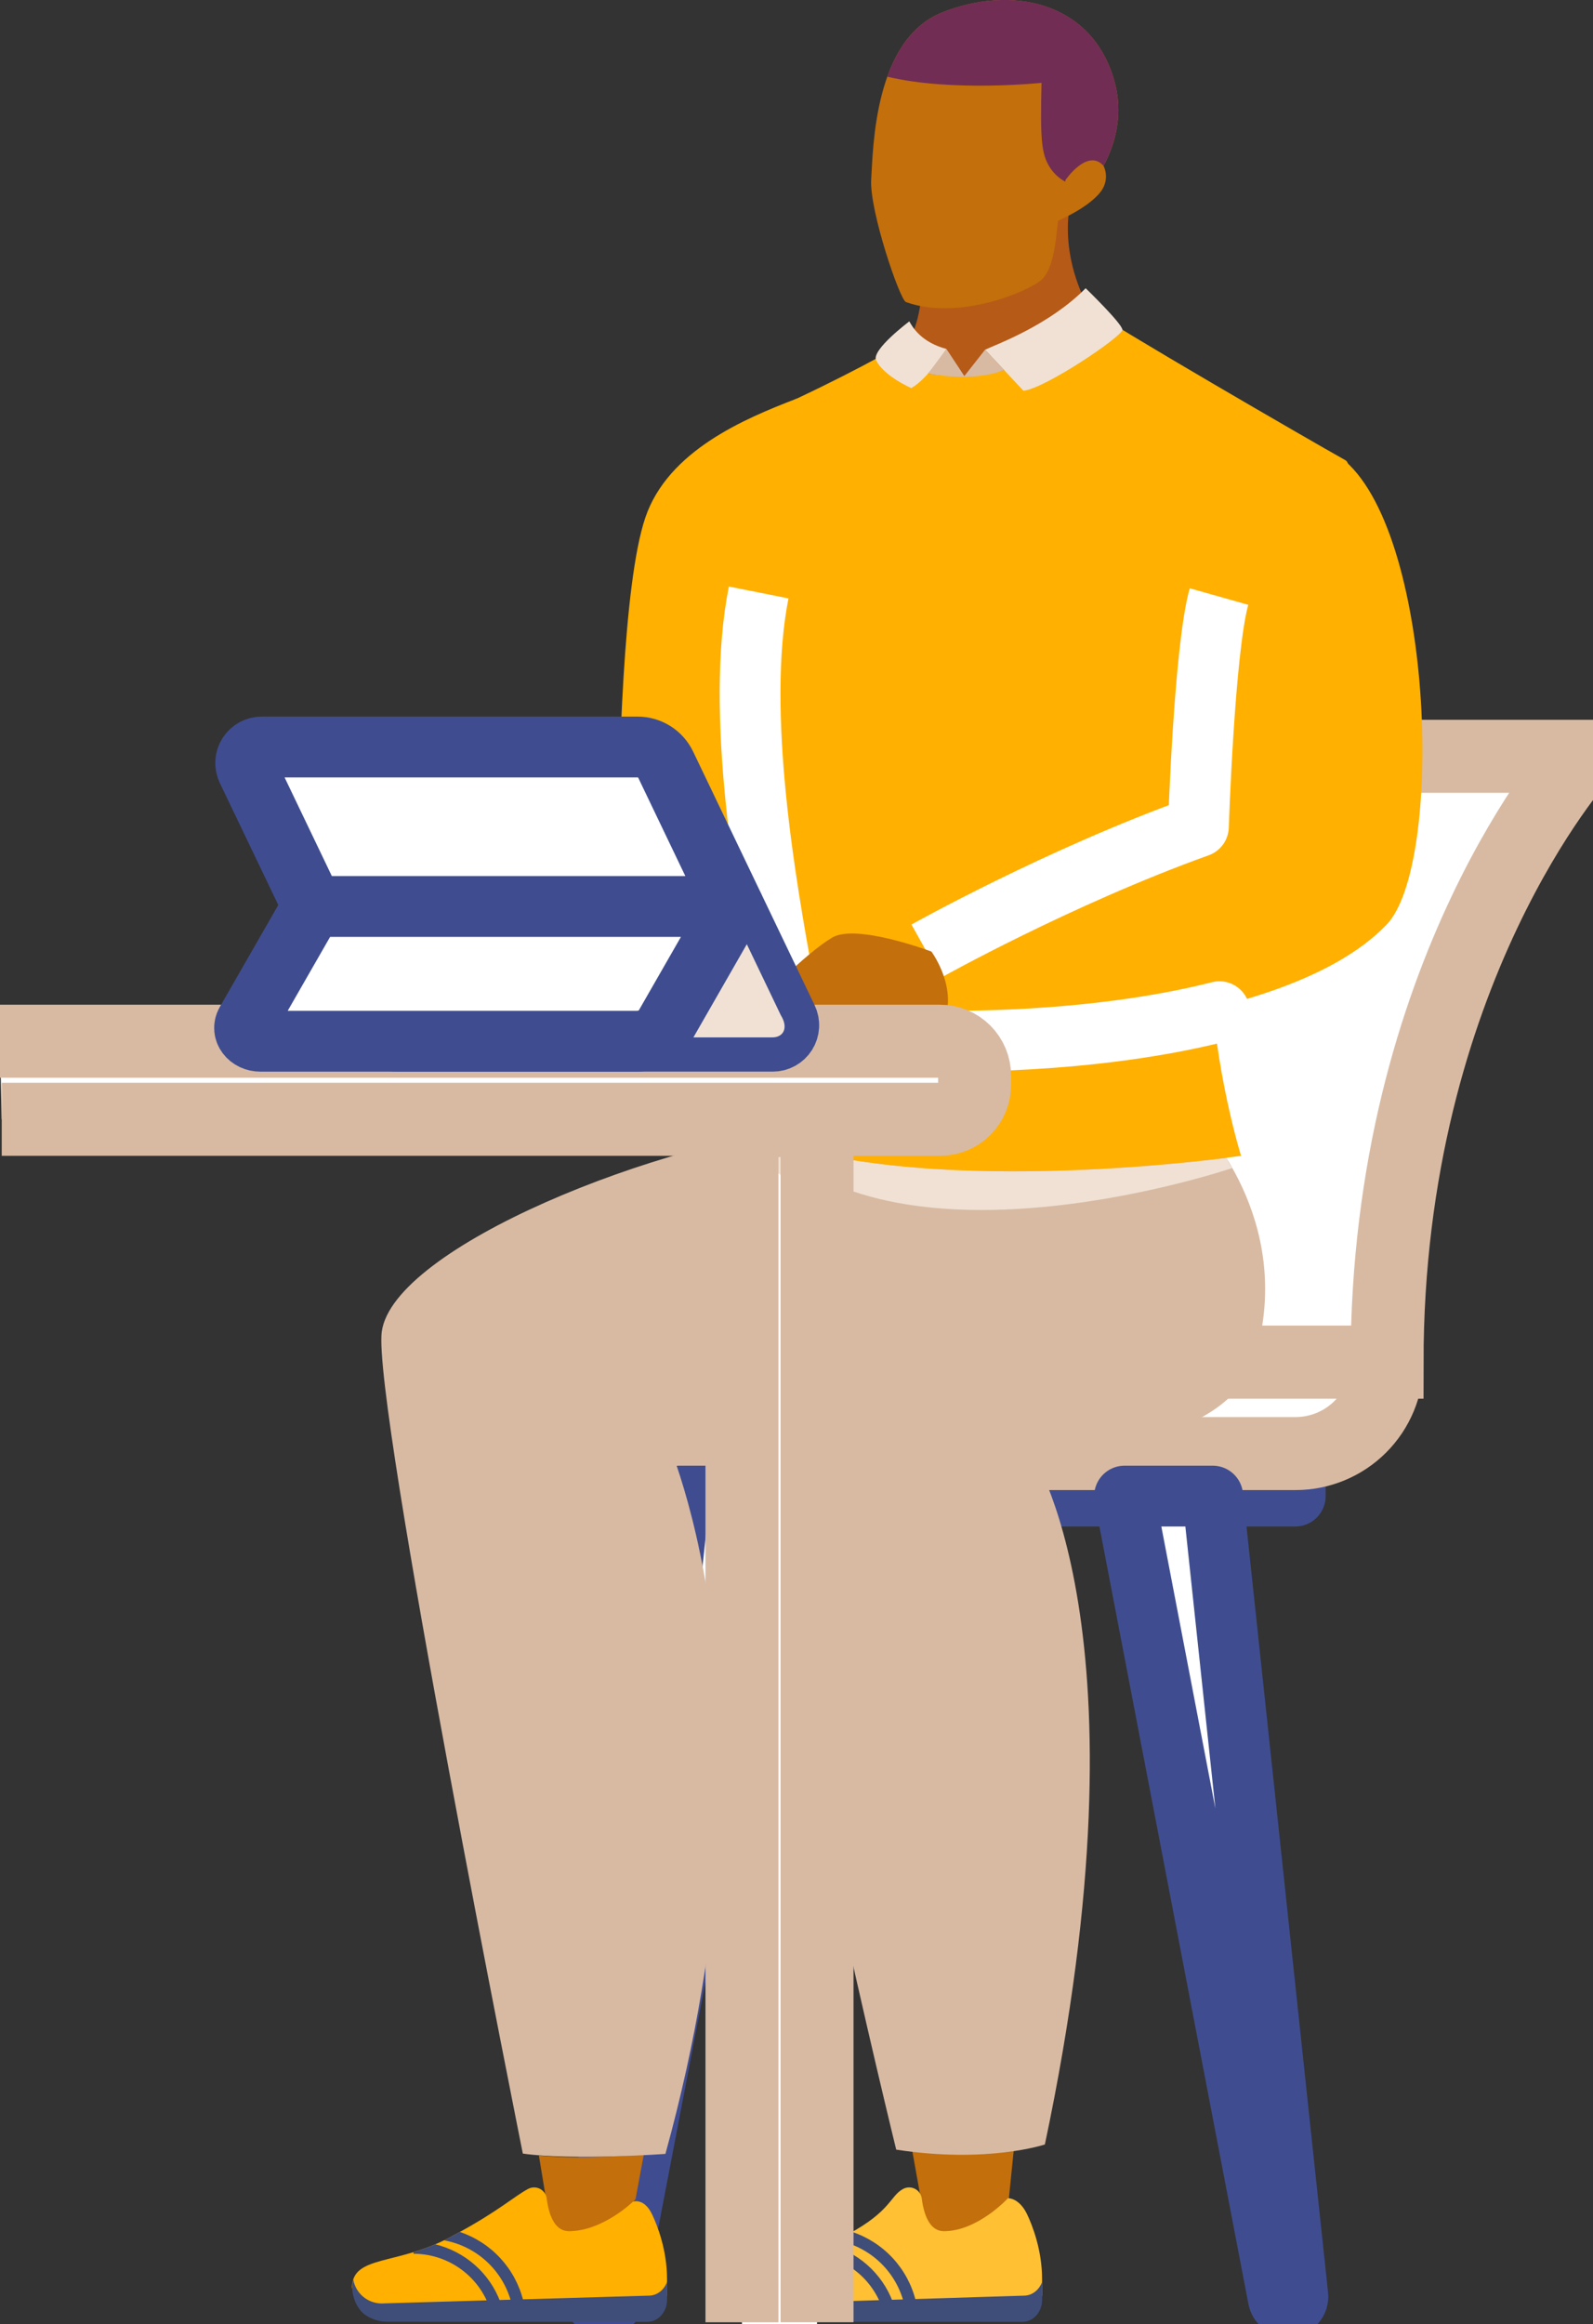 <svg width="131" height="191" viewBox="0 0 131 191" fill="none" xmlns="http://www.w3.org/2000/svg">
<rect x="0" y="0" width="131" height="191" fill="#333333" stroke="none"/>
<g clip-path="url(#clip0)">
<path d="M106.514 119.459H48.966V122.956H106.514V119.459Z" fill="white" stroke="#3F4D90" stroke-width="5" stroke-linejoin="round"/>
<path d="M114.065 111.952C114.065 79.831 130.042 62.156 130.042 62.156H82.548C82.548 62.156 66.571 79.831 66.571 111.952H114.065Z" fill="white" stroke="#D8BAA3" stroke-width="6" stroke-miterlimit="10"/>
<path d="M49.432 111.952H114.065C114.065 113.943 113.272 115.853 111.862 117.262C110.451 118.67 108.538 119.461 106.543 119.461H41.911C41.911 117.469 42.704 115.559 44.114 114.151C45.525 112.743 47.438 111.952 49.432 111.952V111.952Z" fill="white" stroke="#D8BAA3" stroke-width="6" stroke-miterlimit="10"/>
<path d="M105.919 189.562C105.731 189.562 105.548 189.497 105.403 189.377C105.258 189.257 105.159 189.091 105.123 188.906L92.478 122.957H99.726L106.725 188.667C106.737 188.78 106.725 188.894 106.691 189.002C106.656 189.11 106.598 189.209 106.522 189.294C106.446 189.378 106.353 189.446 106.249 189.492C106.145 189.538 106.033 189.562 105.919 189.562V189.562Z" fill="white" stroke="#3F4D90" stroke-width="5" stroke-linejoin="round"/>
<path d="M49.679 189.562C49.868 189.562 50.05 189.497 50.196 189.377C50.341 189.257 50.44 189.091 50.475 188.906L63.121 122.957H55.874L48.873 188.667C48.861 188.78 48.873 188.894 48.908 189.002C48.943 189.11 49 189.209 49.076 189.294C49.152 189.378 49.245 189.446 49.349 189.492C49.453 189.538 49.566 189.562 49.679 189.562V189.562Z" fill="white" stroke="#3F4D90" stroke-width="5" stroke-linejoin="round"/>
<path d="M35.589 82.26C55.031 86.935 64.771 81.668 66.537 78.454C66.537 78.454 65.564 72.422 66.282 63.07C67.001 53.718 65.491 32.772 65.491 32.772C61.206 34.417 54.937 37.05 53.071 42.532C51.205 48.015 50.911 63.037 50.8 69.459C50.8 69.459 40.826 72.875 36.357 75.207C35.858 75.467 35.454 75.875 35.199 76.376C34.945 76.876 34.853 77.443 34.938 77.998L35.589 82.26Z" fill="#FFB000"/>
<path d="M54.777 69.459C54.777 69.459 52.84 68.691 48.99 69.54" stroke="white" stroke-width="5" stroke-linejoin="round"/>
<path d="M36.681 78.837C36.786 79.488 36.709 80.156 36.455 80.766C36.202 81.376 35.784 81.903 35.247 82.288L35.024 82.445C33.502 83.495 30.581 84.344 29.889 84.297C29.196 84.25 24.939 83.464 24.939 83.464C24.939 83.464 24.787 82.885 25.41 82.121C26.033 81.357 30.597 81.964 28.928 80.288C28.186 79.543 24.489 81.224 22.881 83.089C21.273 84.953 20.51 83.475 20.51 83.475C20.51 83.475 22.05 80.021 22.599 79.397C23.148 78.772 26.821 76.118 29.303 75.713C30.486 75.52 32.149 75.629 33.801 75.916C34.526 76.043 35.192 76.393 35.708 76.917C36.224 77.44 36.564 78.112 36.681 78.837V78.837Z" fill="#C36F0B"/>
<path d="M47.315 183.444C48.885 183.09 51.054 182.331 52.264 180.731L52.95 177.032C52.95 177.032 48.438 177.545 44.315 177.151L45.114 181.992C45.158 182.234 45.251 182.465 45.387 182.671C45.523 182.876 45.699 183.052 45.904 183.188C46.11 183.323 46.341 183.416 46.583 183.46C46.826 183.504 47.075 183.499 47.315 183.444V183.444Z" fill="#C36F0B"/>
<path d="M28.949 187.974C28.974 188.249 29.47 189.561 29.47 189.561L54.853 188.702V187.285C54.853 184.914 54.046 182.866 53.619 181.977C52.96 180.604 52.046 180.947 52.046 180.947C52.046 180.947 49.564 183.369 46.78 183.369C46.244 183.369 45.859 183.086 45.584 182.672C45.42 182.416 45.292 182.139 45.203 181.848C45.088 181.468 45.006 181.08 44.959 180.686C44.939 180.52 44.878 180.361 44.782 180.223C44.687 180.085 44.559 179.972 44.41 179.893C44.262 179.815 44.097 179.774 43.928 179.773C43.761 179.772 43.595 179.812 43.445 179.888C42.353 180.455 41.026 181.705 37.472 183.62C37.295 183.716 37.111 183.814 36.92 183.915C32.599 186.184 28.998 185.34 28.949 187.974Z" fill="#FFB000"/>
<path d="M31.807 190.814C31.072 190.814 30.175 190.483 29.694 189.944C29.395 189.595 29.179 189.181 29.065 188.735C28.951 188.289 28.94 187.824 29.034 187.373H29.054C29.156 187.909 29.439 188.394 29.855 188.747C30.272 189.099 30.798 189.299 31.344 189.311L53.35 188.668C54.032 188.668 54.617 188.196 54.855 187.535V189.011C54.855 190.01 54.13 190.819 53.235 190.819L31.807 190.814Z" fill="#3F4D79"/>
<path d="M36.517 184.122C37.815 184.356 39.019 184.951 39.993 185.838C40.967 186.725 41.67 187.869 42.022 189.137L43.035 189.102C42.714 187.795 42.067 186.59 41.155 185.599C40.243 184.608 39.095 183.864 37.817 183.434L37.474 183.62C37.296 183.716 37.112 183.814 36.922 183.915C36.787 183.988 36.653 184.056 36.517 184.122Z" fill="#3F4D79"/>
<path d="M34.007 185.094V185.225C35.298 185.227 36.56 185.604 37.64 186.31C38.719 187.016 39.57 188.021 40.086 189.202L41.139 189.167C40.699 188.006 39.983 186.97 39.051 186.148C38.12 185.327 37.003 184.744 35.795 184.45C35.211 184.696 34.614 184.91 34.007 185.094V185.094Z" fill="#3F4D79"/>
<path d="M78.155 183.444C79.724 183.09 81.751 182.331 82.96 180.731L83.364 176.725C83.364 176.725 79.131 177.095 75.008 176.699L75.955 181.992C75.999 182.234 76.091 182.465 76.227 182.67C76.363 182.876 76.539 183.052 76.744 183.187C76.95 183.323 77.181 183.416 77.423 183.46C77.665 183.504 77.914 183.499 78.155 183.444V183.444Z" fill="#C36F0B"/>
<path d="M61.225 187.974C61.249 188.249 61.746 189.561 61.746 189.561L85.694 188.702V187.285C85.694 184.914 84.887 182.866 84.461 181.977C83.801 180.604 82.889 180.661 82.889 180.661C82.889 180.661 80.405 183.369 77.621 183.369C77.085 183.369 76.7 183.086 76.426 182.672C76.262 182.417 76.134 182.139 76.046 181.848C75.93 181.469 75.848 181.08 75.802 180.686C75.781 180.519 75.72 180.361 75.624 180.223C75.528 180.085 75.401 179.972 75.252 179.893C75.103 179.815 74.938 179.774 74.77 179.773C74.602 179.772 74.436 179.812 74.286 179.888C73.194 180.455 73.302 181.705 69.745 183.62C69.568 183.716 69.383 183.814 69.193 183.915C64.874 186.184 61.272 185.34 61.225 187.974Z" fill="#FFC033"/>
<path d="M64.081 190.814C63.346 190.814 62.449 190.483 61.968 189.945C61.669 189.595 61.454 189.181 61.339 188.735C61.225 188.29 61.214 187.824 61.308 187.373H61.328C61.43 187.909 61.713 188.394 62.13 188.747C62.547 189.099 63.072 189.299 63.618 189.311L84.195 188.668C84.878 188.668 85.461 188.196 85.699 187.535V189.011C85.699 190.01 84.974 190.819 84.079 190.819L64.081 190.814Z" fill="#3F4D79"/>
<path d="M68.792 184.122C70.089 184.356 71.293 184.951 72.267 185.838C73.241 186.725 73.944 187.869 74.296 189.137L75.309 189.102C74.988 187.795 74.342 186.59 73.429 185.599C72.517 184.608 71.369 183.864 70.091 183.435L69.748 183.62C69.571 183.716 69.386 183.814 69.196 183.915C69.062 183.988 68.927 184.056 68.792 184.122Z" fill="#3F4D79"/>
<path d="M66.281 185.094V185.225C67.572 185.227 68.835 185.604 69.914 186.31C70.994 187.016 71.844 188.021 72.361 189.202L73.414 189.167C72.974 188.006 72.257 186.97 71.326 186.149C70.395 185.327 69.277 184.744 68.069 184.45C67.485 184.696 66.888 184.91 66.281 185.094V185.094Z" fill="#3F4D79"/>
<path d="M84.671 119.149C84.671 119.149 94.917 133.72 85.924 176.244C85.924 176.244 81.211 177.823 73.7 176.669C73.7 176.669 63.531 135.321 62.147 117.405C59.653 117.331 57.069 117.286 54.405 117.286C54.405 117.286 65.152 139.216 54.72 177.019C54.72 177.019 47.035 177.568 42.995 176.992C42.995 176.992 30.594 115.184 31.396 109.436C32.355 102.518 54.184 93.684 67.915 92.439L98.646 92.249C98.646 92.249 106.524 100.183 103.236 111.439C100.769 119.884 84.671 119.149 84.671 119.149Z" fill="#D8BAA3"/>
<path d="M100.886 95.165C100.986 95.466 101.138 95.746 101.337 95.994C101.337 95.994 74.407 105.146 63.074 93.632C75.388 97.935 95.594 95.826 100.886 95.165Z" fill="#F0E1D4"/>
<path d="M89.519 25.32C90.918 26.468 108.163 36.446 110.633 37.818C113.104 39.189 99.108 69.288 99.543 80.027C99.867 87.998 102.058 94.991 102.058 94.991C102.058 94.991 77.353 98.622 63.074 93.632C63.074 93.632 66.04 89.24 64.392 80.144C63.057 72.765 60.34 52.278 61.097 44.397C61.373 41.545 61.866 34.472 65.496 32.772C70.988 30.198 74.777 27.955 74.777 27.955L89.519 25.32Z" fill="#FFB000"/>
<path d="M64.391 80.57C63.056 73.19 60.418 58.58 62.389 48.693" stroke="white" stroke-width="5" stroke-linejoin="round"/>
<path d="M110.633 37.9C117.993 44.37 118.694 71.106 114.039 75.978C104.923 85.518 77.405 85.411 77.405 85.411C77.405 85.411 74.526 84.995 76.174 78.307C76.174 78.307 96.574 68.021 98.551 68.082C98.551 68.082 98.222 49.001 102.395 43.3C106.569 37.599 109.768 37.139 110.633 37.9Z" fill="#FFB000"/>
<path d="M100.28 83.147C89.477 85.888 77.405 85.555 77.405 85.555" stroke="white" stroke-width="5" stroke-linecap="round" stroke-linejoin="round"/>
<path d="M76.174 78.164C76.174 78.164 87.018 72.086 98.551 67.939C98.551 67.939 99.031 53.318 100.244 49.028" stroke="white" stroke-width="5" stroke-linejoin="round"/>
<path d="M76.595 78.205C76.595 78.205 70.436 75.883 68.445 77.05C66.267 78.325 62.234 82.401 61.998 83.087C61.763 83.773 61.835 84.488 61.878 85.225C61.92 85.962 69.299 85.949 70.174 85.898C71.048 85.847 75.84 86.364 76.649 85.487C79.621 82.272 76.595 78.205 76.595 78.205Z" fill="#C36F0B"/>
<path d="M88.283 15.693C88.283 15.693 86.635 19.802 89.519 25.327C89.519 25.327 85.564 30.95 79.301 30.915C71.213 30.871 74.77 27.955 74.77 27.955C74.77 27.955 76.006 25.98 75.763 22.444L88.283 15.693Z" fill="#B65A18"/>
<path d="M87.018 18.135C86.854 18.903 86.829 22.218 85.457 23.151C83.681 24.358 78.453 26.251 74.499 24.825C73.993 24.643 71.478 17.258 71.642 14.737C71.807 12.215 71.862 3.278 77.461 1.03C83.059 -1.219 89.761 0.038 91.629 6.621C92.392 9.313 91.762 11.722 90.751 13.636C90.751 13.636 91.398 14.795 90.36 15.949C89.232 17.209 87.018 18.135 87.018 18.135Z" fill="#C36F0B"/>
<path d="M90.753 13.633C89.436 12.147 87.623 14.789 87.623 14.789L87.597 14.931C87.101 14.663 86.679 14.277 86.368 13.807C85.611 12.662 85.548 11.389 85.649 6.808C85.649 6.808 78.297 7.583 72.965 6.304C73.784 4.019 75.152 1.952 77.464 1.024C83.065 -1.225 89.766 0.032 91.632 6.616C92.395 9.306 91.765 11.719 90.753 13.633Z" fill="#722D54"/>
<path d="M81.006 28.742C82.03 28.267 86.278 26.723 89.279 23.688C89.279 23.688 92.275 26.588 92.302 27.104C92.329 27.62 85.957 31.932 84.163 32.115L81.006 28.742Z" fill="#F0E1D4"/>
<path d="M74.777 26.413C75.061 26.924 75.779 28.131 77.83 28.679C77.83 28.679 76.328 31.128 74.936 31.895C74.936 31.895 72.666 30.904 72.048 29.612C71.64 28.76 74.777 26.413 74.777 26.413Z" fill="#F0E1D4"/>
<path d="M77.83 28.679L79.303 30.908L81.006 28.742L82.567 30.408C82.567 30.408 80.39 31.444 76.323 30.701L77.83 28.679Z" fill="#D8BAA3"/>
<path d="M0 85.572H77.309C78.062 85.572 78.784 85.871 79.316 86.402C79.848 86.933 80.147 87.654 80.147 88.406V89.156C80.147 89.908 79.848 90.629 79.316 91.16C78.784 91.691 78.062 91.99 77.309 91.99H0.142" fill="white"/>
<path d="M0 85.572H77.309C78.062 85.572 78.784 85.871 79.316 86.402C79.848 86.933 80.147 87.654 80.147 88.406V89.156C80.147 89.908 79.848 90.629 79.316 91.16C78.784 91.691 78.062 91.99 77.309 91.99H0.142" stroke="#D8BAA3" stroke-width="6" stroke-miterlimit="10"/>
<path d="M61.015 191V92.092H67.189V190.997" fill="white"/>
<path d="M61.015 94.058V92.092H67.189V98.928L61.015 94.058Z" fill="#F0E1D4"/>
<path d="M61.015 190.857V92.092H67.189V190.854" stroke="#D8BAA3" stroke-width="6" stroke-miterlimit="10"/>
<path d="M63.551 85.572H32.639C32.155 85.572 31.681 85.435 31.271 85.177C30.861 84.92 30.533 84.552 30.324 84.116L20.333 63.272C20.237 63.072 20.193 62.851 20.206 62.63C20.219 62.408 20.288 62.194 20.406 62.006C20.525 61.818 20.689 61.664 20.884 61.557C21.078 61.45 21.297 61.394 21.519 61.394H52.431C52.915 61.394 53.389 61.531 53.799 61.788C54.208 62.046 54.537 62.414 54.745 62.85L64.737 83.696C64.833 83.896 64.876 84.117 64.862 84.338C64.849 84.559 64.78 84.773 64.662 84.961C64.543 85.148 64.379 85.302 64.185 85.409C63.991 85.516 63.773 85.572 63.551 85.572Z" fill="white" stroke="#3F4D90" stroke-width="5" stroke-miterlimit="10"/>
<path d="M63.501 85.259H33.087C32.634 85.242 32.194 85.102 31.815 84.854C31.436 84.606 31.132 84.259 30.936 83.851L26.537 74.663L26.604 74.547H59.952L60.007 74.662L64.215 83.445C64.852 84.471 64.436 85.259 63.501 85.259Z" fill="#F0E1D4"/>
<path d="M60.311 74.501L54.656 84.359C54.23 85.102 53.329 85.575 52.34 85.575H21.428C20.46 85.575 19.825 84.733 20.242 84.005L25.697 74.501H60.311Z" fill="white" stroke="#3F4D90" stroke-width="5" stroke-linejoin="round"/>
</g>
<defs>
<clipPath id="clip0">
<rect width="131" height="191" fill="white"/>
</clipPath>
</defs>
</svg>
